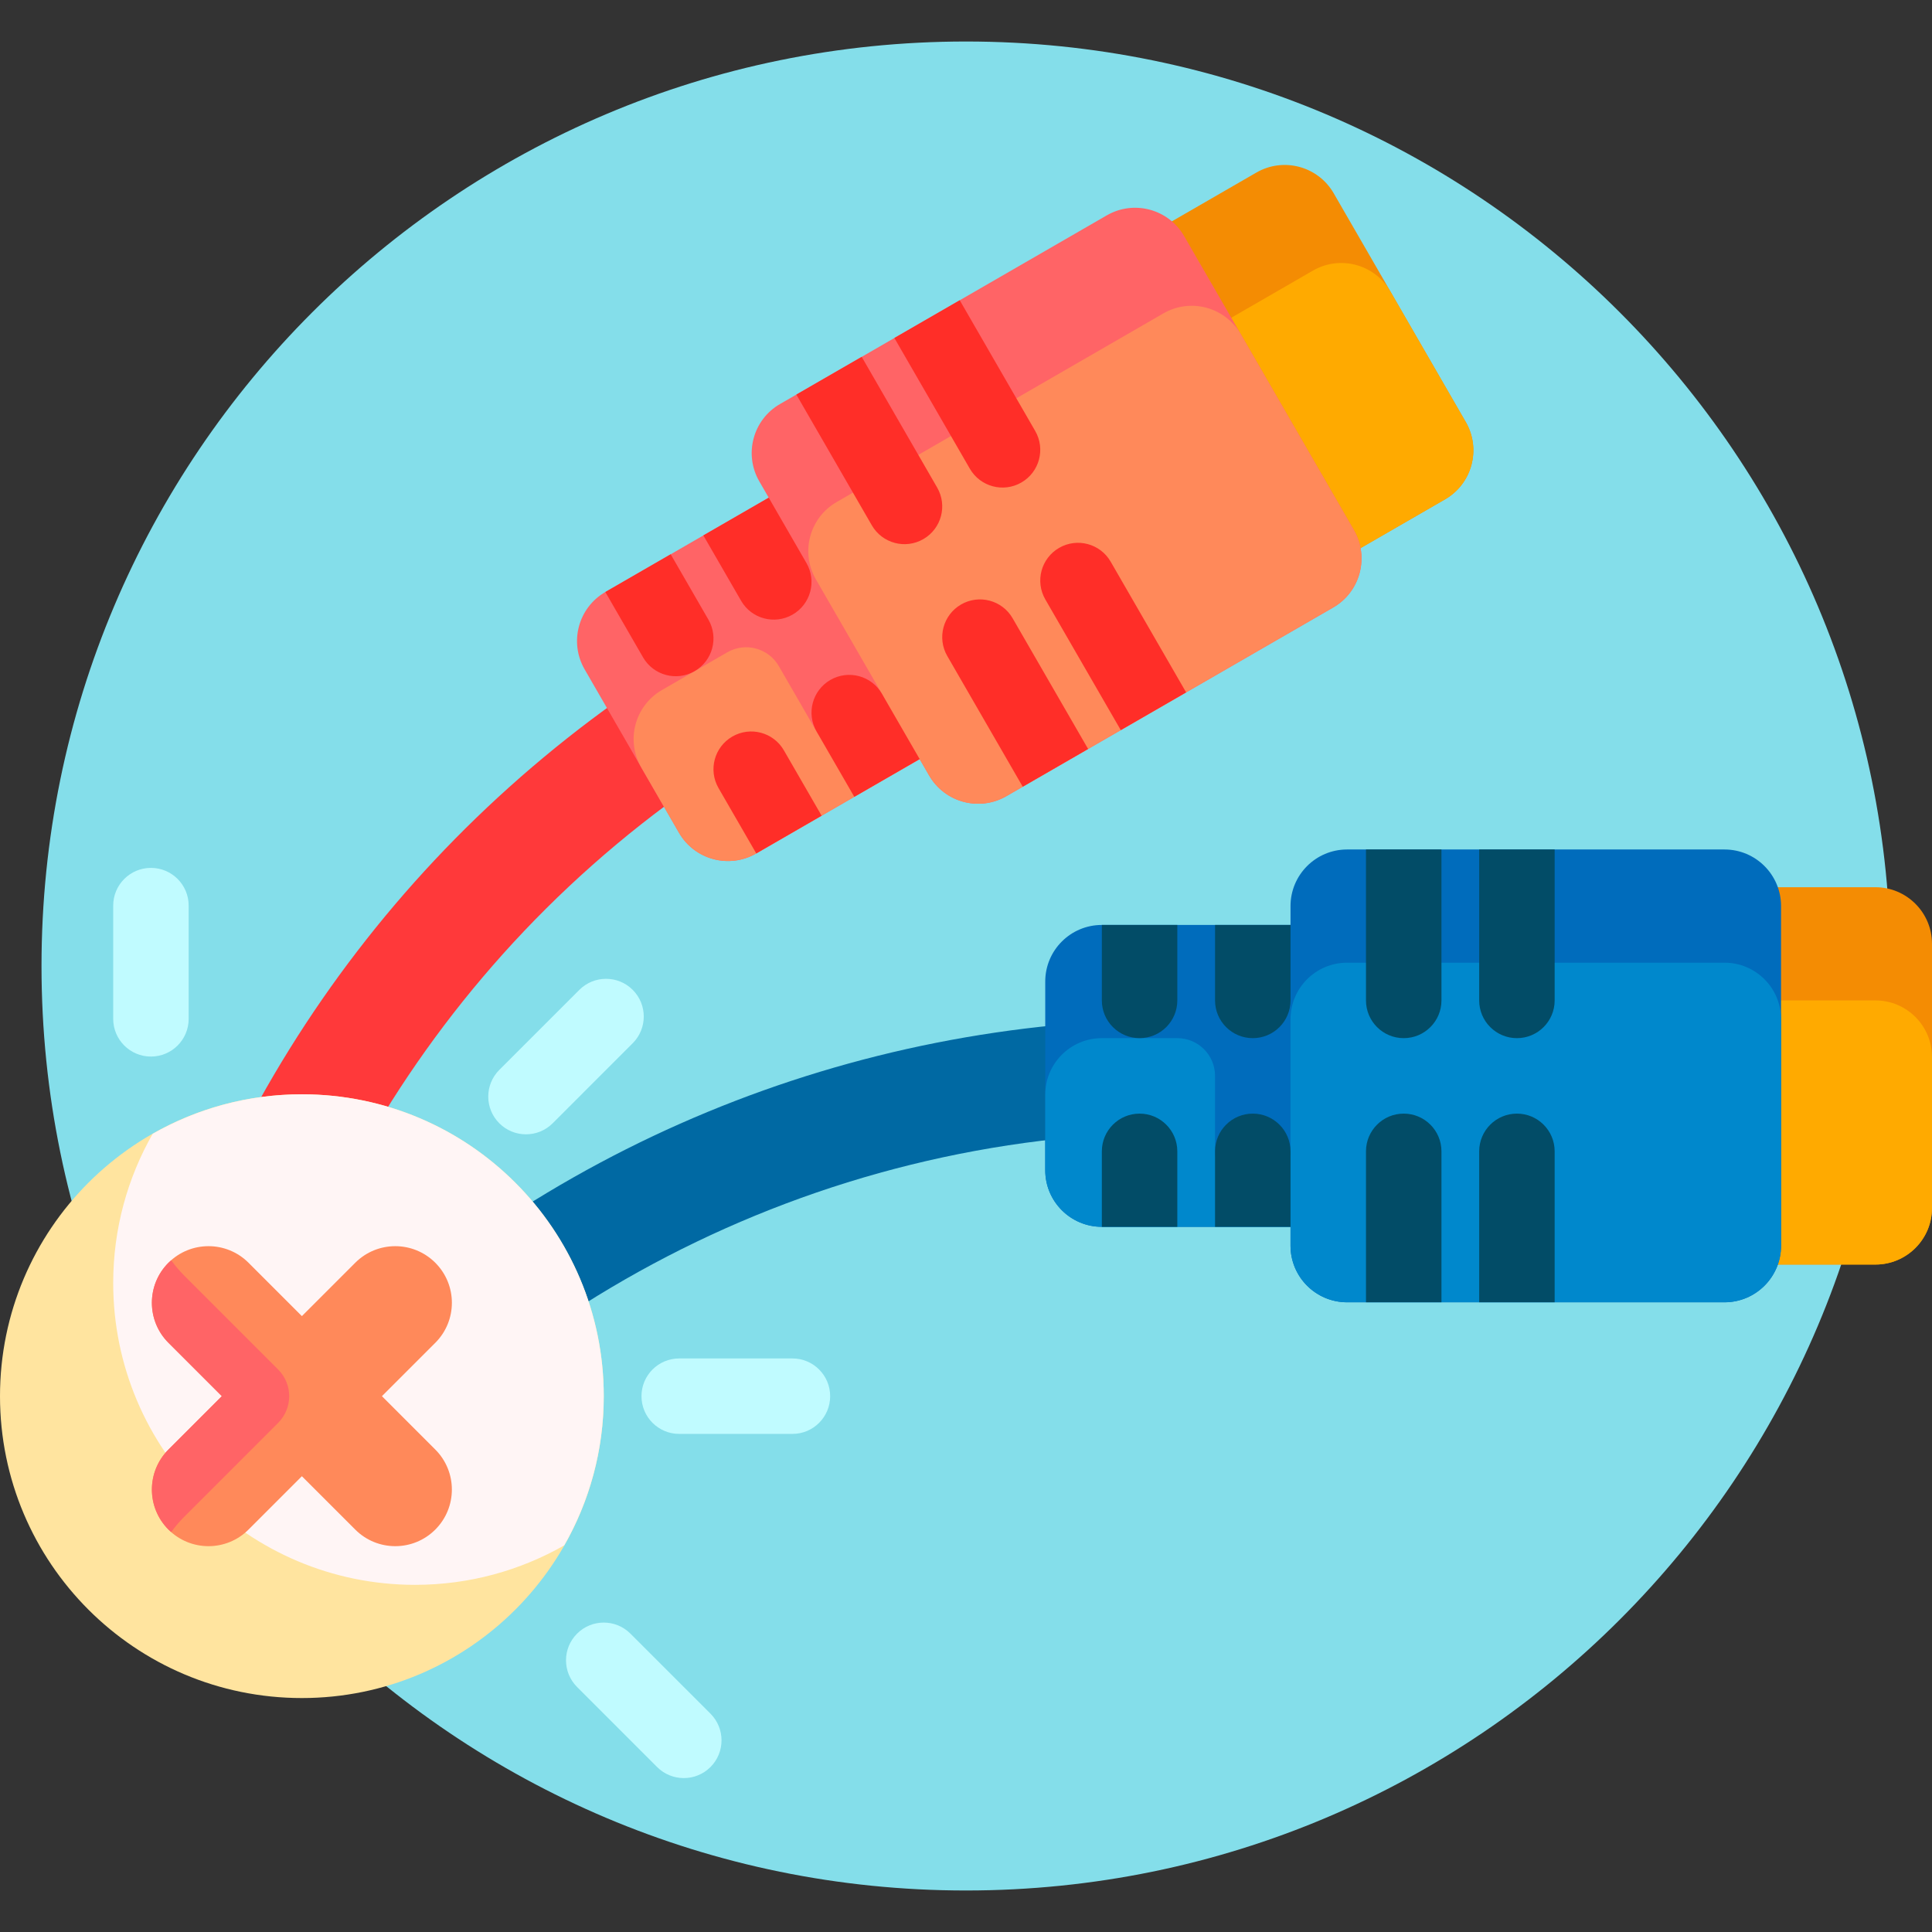 <svg height="512pt" viewBox="0 -11 512 512" width="512pt" xmlns="http://www.w3.org/2000/svg"><rect x="0" y="-11" width="512" height="512" fill="#333333" stroke="none"/><path d="m501 245c0 135.309-109.691 245-245 245s-245-109.691-245-245 109.691-245 245-245 245 109.691 245 245zm0 0" fill="#84deea"/><path d="m353.445 40.219 35 60.621c4.141 7.176 1.684 16.348-5.492 20.492l-95.262 55c-7.176 4.141-16.348 1.684-20.492-5.492l-35-60.621c-4.141-7.172-1.684-16.348 5.492-20.488l95.262-55c7.176-4.145 16.348-1.688 20.492 5.488zm143.555 183.902h-110c-8.285 0-15 6.719-15 15v70c0 8.285 6.715 15 15 15h110c8.285 0 15-6.715 15-15v-70c0-8.281-6.715-15-15-15zm0 0" fill="#f48c03"/><path d="m382.953 121.332-95.262 55c-7.176 4.141-16.348 1.684-20.492-5.492l-20-34.641c-4.141-7.176-1.684-16.348 5.492-20.492l95.262-55c7.176-4.141 16.348-1.684 20.492 5.492l20 34.641c4.141 7.176 1.684 16.348-5.492 20.492zm114.047 132.789h-110c-8.285 0-15 6.719-15 15v40c0 8.285 6.715 15 15 15h110c8.285 0 15-6.715 15-15v-40c0-8.281-6.715-15-15-15zm0 0" fill="#fa0"/><path d="m40 269c-5.523 0-10-4.477-10-10v-30c0-5.523 4.477-10 10-10s10 4.477 10 10v30c0 5.523-4.477 10-10 10zm106.465 17.68 21.211-21.215c3.906-3.906 3.906-10.238 0-14.141-3.902-3.906-10.234-3.906-14.141 0l-21.215 21.211c-3.902 3.906-3.902 10.238 0 14.145 3.906 3.902 10.238 3.902 14.145 0zm33.535 82.32h30c5.523 0 10-4.477 10-10s-4.477-10-10-10h-30c-5.523 0-10 4.477-10 10s4.477 10 10 10zm-27.07 67.07 21.211 21.215c3.906 3.902 10.238 3.902 14.145 0 3.902-3.906 3.902-10.238 0-14.145l-21.215-21.211c-3.906-3.906-10.234-3.906-14.141 0s-3.906 10.234 0 14.141zm0 0" fill="#c0fbff"/><path d="m210.73 163.031c4.141 7.172 1.684 16.348-5.492 20.488-80.32 46.375-130.57 125.078-143.871 210.277-8.766-11.449-16.555-23.691-23.219-36.605.203-.777.387-1.555.594-2.328 22.453-83.809 76.258-153.887 151.496-197.324 7.176-4.141 16.348-1.684 20.492 5.492zm0 0" fill="#ff393a"/><path d="m353.312 149.992-86.602 50c-7.176 4.141-16.348 1.684-20.492-5.492l-2.5-4.328-43.301 25c-7.172 4.141-16.348 1.684-20.488-5.492l-25-43.301c-4.145-7.176-1.684-16.348 5.488-20.488l43.301-25-2.5-4.332c-4.141-7.172-1.684-16.348 5.492-20.488l86.602-50c7.176-4.145 16.348-1.684 20.492 5.488l45 77.941c4.141 7.176 1.684 16.348-5.492 20.492zm0 0" fill="#ff6466"/><path d="m353.312 149.992-86.602 50c-7.176 4.141-16.348 1.684-20.492-5.492l-2.5-4.328-43.301 25c-7.172 4.141-16.348 1.684-20.488-5.492l-10-17.32c-4.145-7.172-1.684-16.348 5.488-20.492l17.32-10c4.785-2.758 10.898-1.121 13.66 3.66l9.828 17.027c2.664 4.609 8.469 6.629 13.246 4.27 5.23-2.586 7.117-9 4.246-13.973l-17.5-30.312c-4.141-7.176-1.684-16.348 5.492-20.488l86.602-50c7.172-4.145 16.348-1.688 20.488 5.488l30 51.961c4.145 7.176 1.688 16.348-5.488 20.492zm0 0" fill="#ff895a"/><path d="m184.078 166.867c-4.781 2.762-10.898 1.125-13.66-3.656l-10-17.324 17.32-10 10 17.324c2.762 4.781 1.125 10.898-3.66 13.656zm23.66 20.984c-2.762-4.785-8.875-6.422-13.66-3.66-4.781 2.758-6.422 8.875-3.66 13.66l10 17.32 17.32-10zm5.98-49.641-10-17.324-17.32 10 10 17.324c2.762 4.781 8.879 6.422 13.66 3.656 4.785-2.758 6.422-8.875 3.66-13.656zm20 34.641c-2.758-4.785-8.875-6.422-13.66-3.66-4.781 2.758-6.422 8.875-3.66 13.66l10 17.32 17.324-10zm14.641-54.641-20-34.645-17.32 10 20 34.645c2.762 4.781 8.879 6.422 13.66 3.656 4.785-2.758 6.422-8.875 3.66-13.656zm20 34.641c-2.758-4.785-8.875-6.422-13.66-3.66-4.781 2.758-6.422 8.875-3.66 13.66l20 34.641 17.324-10zm5.98-49.641-20-34.645-17.32 10 20 34.645c2.762 4.781 8.879 6.422 13.66 3.656 4.785-2.758 6.422-8.875 3.66-13.656zm20 34.641c-2.762-4.785-8.875-6.422-13.66-3.66-4.781 2.758-6.422 8.875-3.66 13.66l20 34.641 17.32-10zm0 0" fill="#ff2e28"/><path d="m327 274.121c0 8.285-6.715 15-15 15-97.352 0-183.828 47.414-237.586 120.348-6.984-7.707-13.477-15.867-19.449-24.422 8.344-10.734 17.406-21.02 27.172-30.785 61.352-61.352 142.984-95.141 229.863-95.141 8.285 0 15 6.719 15 15zm0 0" fill="#0069a3"/><path d="m472 229.121v90c0 8.285-6.715 15-15 15h-100c-8.285 0-15-6.715-15-15v-5h-50c-8.285 0-15-6.715-15-15v-50c0-8.281 6.715-15 15-15h50v-5c0-8.281 6.715-15 15-15h100c8.285 0 15 6.719 15 15zm0 0" fill="#006cbc"/><path d="m472 259.121v60c0 8.285-6.715 15-15 15h-100c-8.285 0-15-6.715-15-15v-5h-50c-8.285 0-15-6.715-15-15v-20c0-8.281 6.715-15 15-15h20c5.523 0 10 4.477 10 10v20c0 5.742 4.84 10.355 10.664 9.98 5.316-.344 9.336-4.996 9.336-10.324v-34.656c0-8.285 6.715-15 15-15h100c8.285 0 15 6.719 15 15zm0 0" fill="#08c"/><path d="m322 234.121h20v20c0 5.523-4.477 10-10 10s-10-4.477-10-10zm10 50c-5.523 0-10 4.477-10 10v20h20v-20c0-5.523-4.477-10-10-10zm-40-30c0 5.523 4.477 10 10 10s10-4.477 10-10v-20h-20zm10 30c-5.523 0-10 4.477-10 10v20h20v-20c0-5.523-4.477-10-10-10zm60-30c0 5.523 4.477 10 10 10s10-4.477 10-10v-40h-20zm30-40v40c0 5.523 4.477 10 10 10s10-4.477 10-10v-40zm10 70c-5.523 0-10 4.477-10 10v40h20v-40c0-5.523-4.477-10-10-10zm-30 0c-5.523 0-10 4.477-10 10v40h20v-40c0-5.523-4.477-10-10-10zm0 0" fill="#024c67"/><path d="m160 359c0 44.184-35.816 80-80 80s-80-35.816-80-80 35.816-80 80-80 80 35.816 80 80zm0 0" fill="#ffe49f"/><path d="m160 359c0 14.387-3.816 27.871-10.465 39.535-11.664 6.648-25.148 10.465-39.535 10.465-44.184 0-80-35.816-80-80 0-14.387 3.816-27.871 10.465-39.535 11.664-6.648 25.148-10.465 39.535-10.465 44.184 0 80 35.816 80 80zm0 0" fill="#fff5f5"/><path d="m115.355 373.141c5.859 5.859 5.859 15.355 0 21.215-2.93 2.93-6.77 4.395-10.605 4.395-3.84 0-7.68-1.465-10.605-4.395l-14.145-14.141-14.141 14.141c-2.93 2.93-6.77 4.395-10.605 4.395-3.84 0-7.68-1.465-10.609-4.395-5.855-5.859-5.855-15.355 0-21.215l14.141-14.141-14.141-14.141c-5.859-5.859-5.859-15.355 0-21.215s15.355-5.859 21.215 0l14.141 14.141 14.141-14.141c5.859-5.859 15.355-5.859 21.215 0s5.859 15.355 0 21.215l-14.141 14.141zm0 0" fill="#ff895a"/><path d="m48.848 390.934c-1.285 1.285-2.441 2.652-3.48 4.078-.242-.215-.488-.422-.723-.656-5.859-5.859-5.859-15.355 0-21.215l14.141-14.141-14.141-14.141c-5.859-5.859-5.859-15.355 0-21.215.234-.234.48-.441.727-.656 1.035 1.43 2.191 2.793 3.48 4.082l24.859 24.859c3.906 3.906 3.906 10.238 0 14.141zm0 0" fill="#ff6466"/></svg>